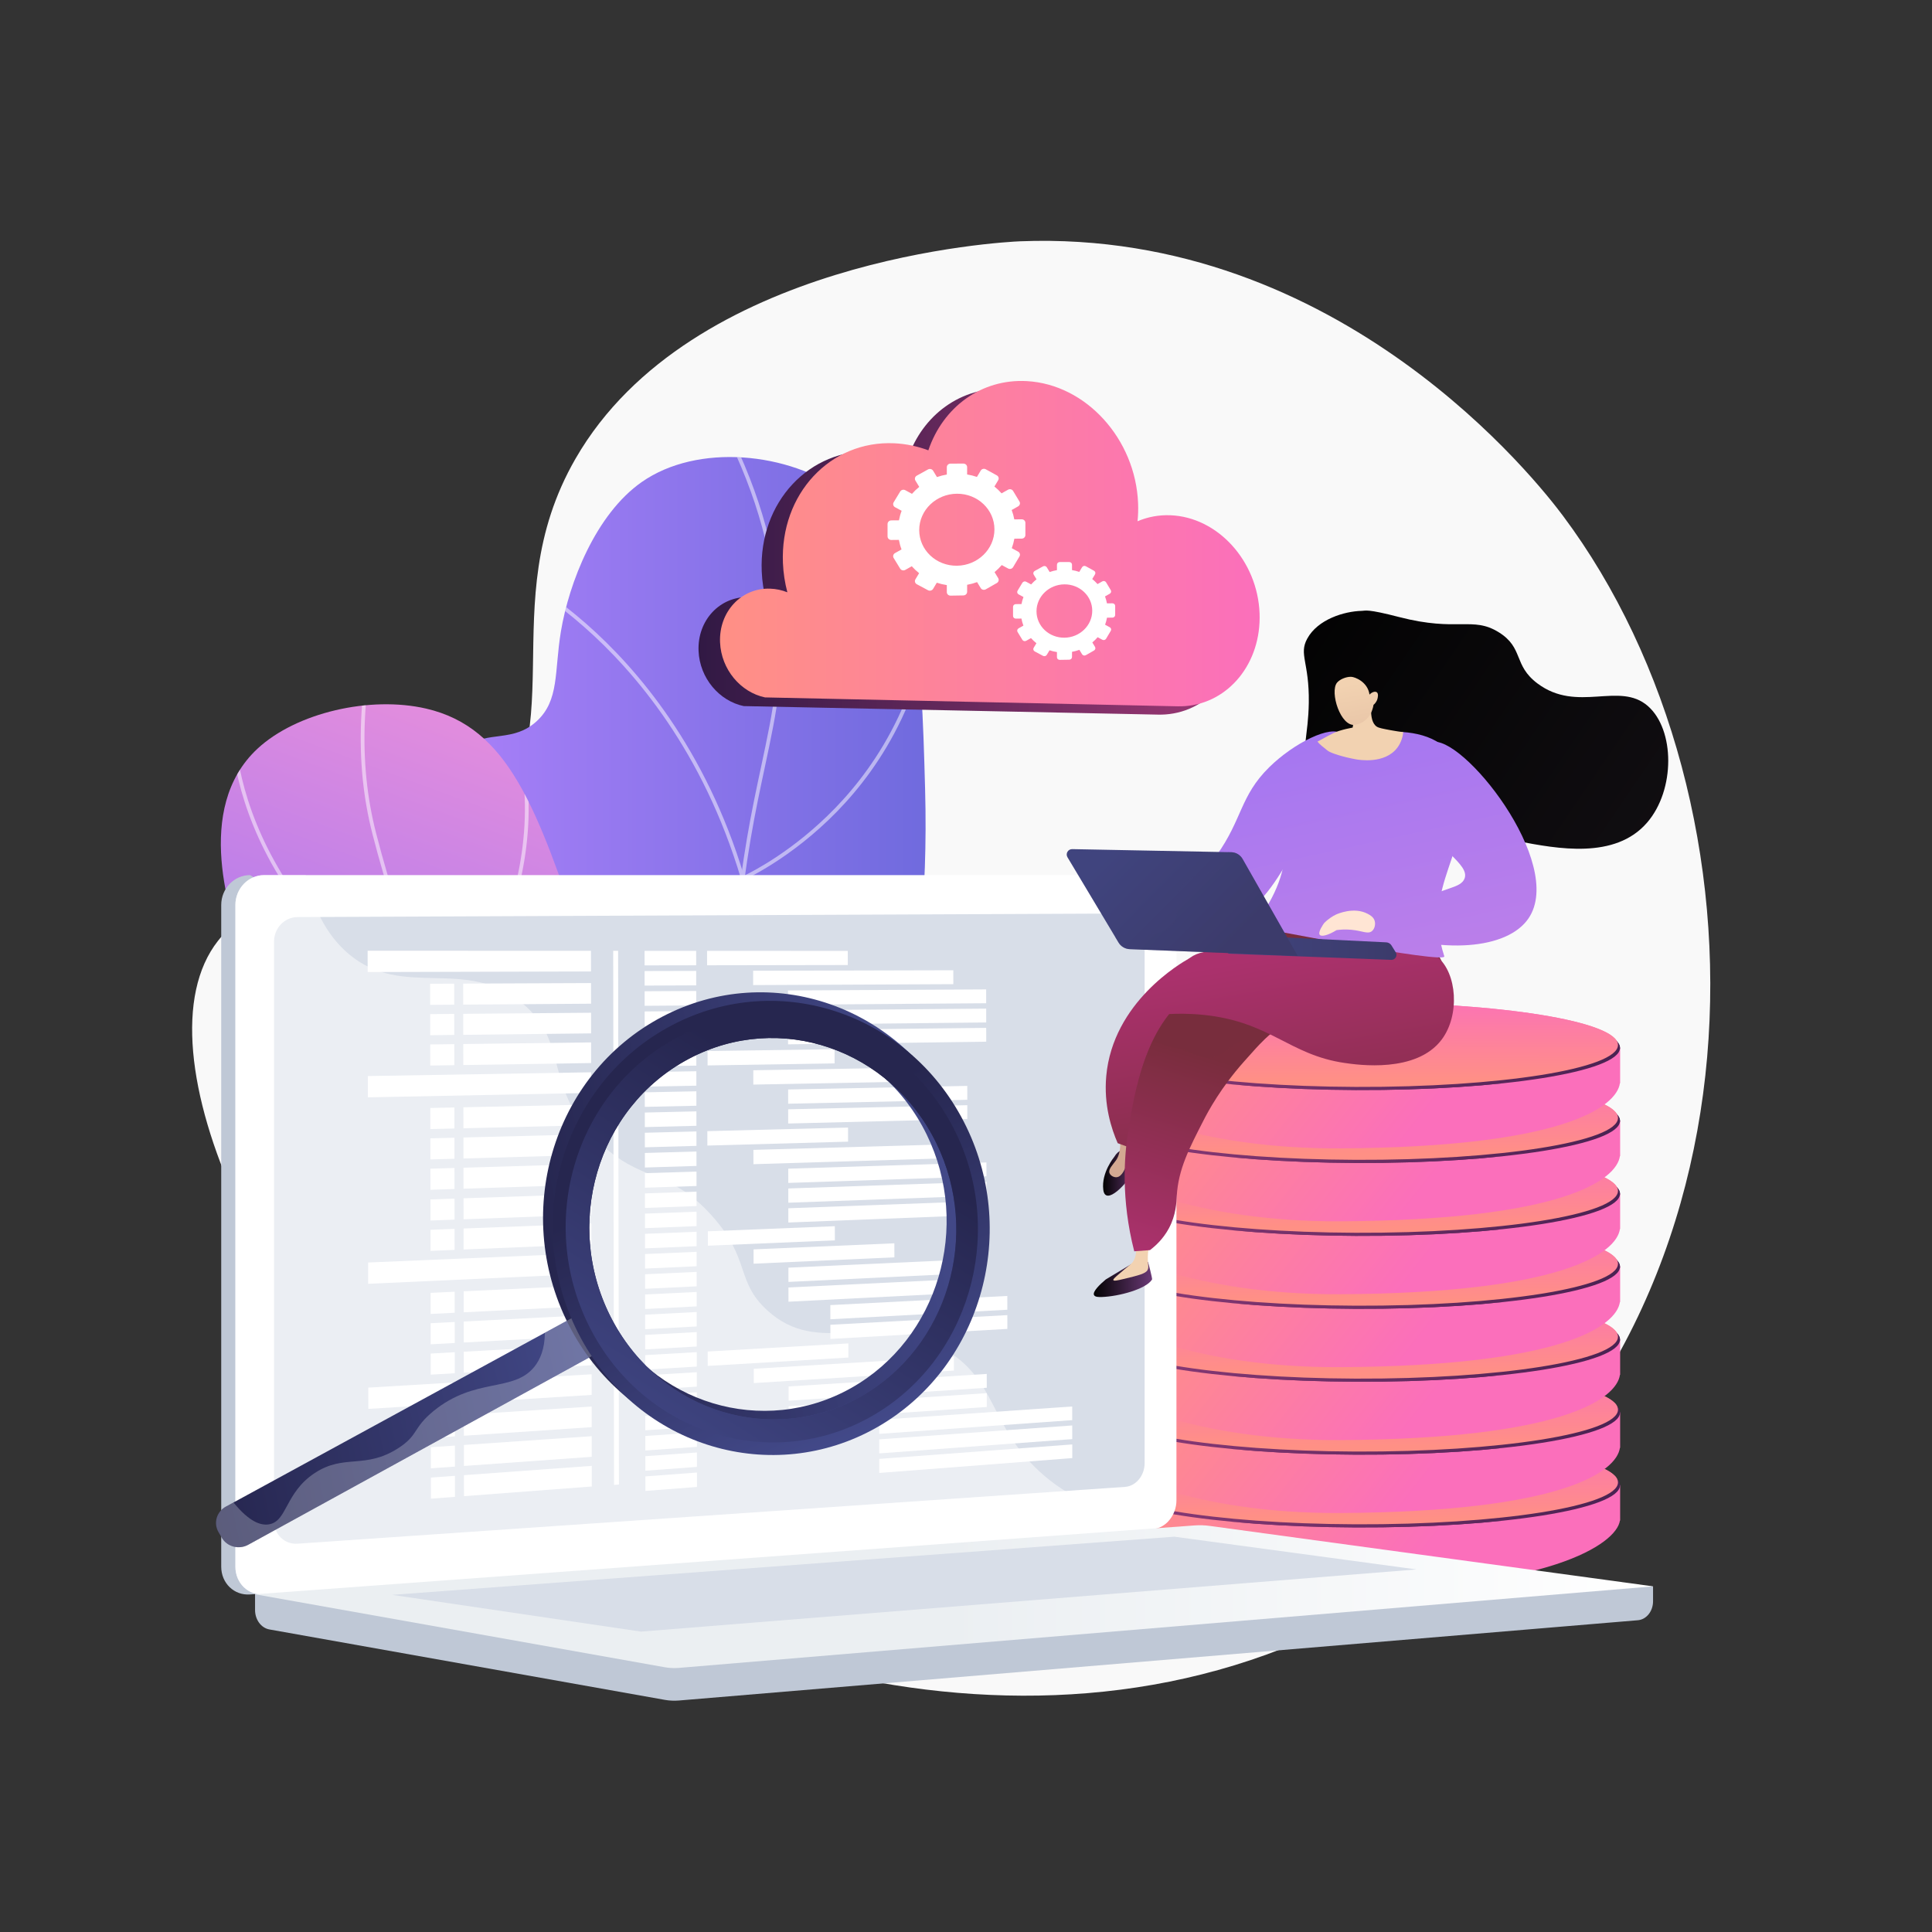 <?xml version="1.0" encoding="utf-8"?>
<!-- Generator: Adobe Illustrator 16.0.3, SVG Export Plug-In . SVG Version: 6.00 Build 0)  -->
<!DOCTYPE svg PUBLIC "-//W3C//DTD SVG 1.1//EN" "http://www.w3.org/Graphics/SVG/1.1/DTD/svg11.dtd">
<svg version="1.1" xmlns="http://www.w3.org/2000/svg" xmlns:xlink="http://www.w3.org/1999/xlink" x="0px" y="0px" width="3710px"
	 height="3710px" viewBox="0 0 3710 3710" enable-background="new 0 0 3710 3710" xml:space="preserve">
<rect x="0" y="0" width="3710" height="3710" fill="#333333" stroke="none"/>
<g id="Background">
</g>
<g id="Illustration">
	<g>
		<path fill="#F9F9F9" d="M3001.213,990.297c-44.448-59.433-424.976-550.91-1041.792-526.971
			c-30.822,1.197-632.385,32.23-854.268,417.49c-164.134,284.986,9.635,537.841-190.595,732.01
			c-174.468,169.186-388.882,57.202-496.098,194.013c-163.317,208.403,96.769,771.248,496.375,1085.142
			c412.618,324.115,1202.006,561.9,1815.548,129.467C3419.219,2535.949,3412.229,1539.856,3001.213,990.297z"/>
		<g>
			<g>
				<g>
					<defs>
						<path id="SVGID_1_" d="M2019.615,2753.744c-90.677-85.092-210.324-223.287-264.466-418.689
							c-71.004-256.268,33.048-385.77,21.313-819.639c-7.418-274.332-15.36-465.707-153.663-568.069
							c-108.382-80.216-283.843-96.164-390.33-21.812c-88.542,61.822-139.766,193.31-155.396,287.167
							c-12.738,76.493-2.507,132.033-46.601,172.328c-45.063,41.18-93.709,17.866-135.845,48.367
							c-85.451,61.855-35.972,266.745-27.977,299.859c88.956,368.356,428.363,616.788,577.721,723.372
							C1567.864,2544.754,1758.902,2662.187,2019.615,2753.744z"/>
					</defs>
					<linearGradient id="SVGID_2_" gradientUnits="userSpaceOnUse" x1="845.162" y1="1815.682" x2="2019.615" y2="1815.682">
						<stop  offset="0" style="stop-color:#AA80F9"/>
						<stop  offset="0.996" style="stop-color:#6165D7"/>
					</linearGradient>
					<use xlink:href="#SVGID_1_"  overflow="visible" fill="url(#SVGID_2_)"/>
					<clipPath id="SVGID_3_">
						<use xlink:href="#SVGID_1_"  overflow="visible"/>
					</clipPath>
					<g opacity="0.5" clip-path="url(#SVGID_3_)">
						<path fill="#FFFFFF" d="M2123.306,2821.625c-158.088-60.07-294.154-131.732-404.42-212.995
							c-163.221-120.285-264.882-258.472-302.16-410.718c-29.147-119.062-18.337-248.096-4.65-411.459
							c11.352-135.425,31.59-230.295,49.448-313.998c23.141-108.474,41.421-194.155,28.734-318.038
							c-12.884-125.858-54.402-251.02-123.407-372.006l6.223-3.549c69.498,121.86,111.321,247.968,124.309,374.824
							c12.8,125.004-5.583,211.172-28.855,320.263c-17.813,83.495-38.003,178.129-49.314,313.094
							c-14.166,169.082-24.399,291.241,4.471,409.166c36.865,150.574,137.614,287.393,299.45,406.658
							c109.741,80.875,245.237,152.225,402.718,212.066L2123.306,2821.625z"/>
						<path fill="#FFFFFF" d="M1424.137,1691.56l-1.153-3.875c-72.987-244.994-204.048-398.275-301.14-483.721
							c-105.105-92.498-193.927-127.504-194.811-127.847l2.587-6.677c0.895,0.348,90.901,35.818,196.954,129.149
							c97.271,85.604,228.379,238.771,302.079,483.084c17.67-8.443,96.152-48.56,174.681-129.452
							c81.832-84.29,180.48-231.418,185.737-453.662l7.16,0.167c-5.317,224.704-105.154,373.469-187.972,458.7
							c-89.733,92.348-179.52,132.126-180.418,132.516L1424.137,1691.56z"/>
						<path fill="#FFFFFF" d="M1403.656,2057.082l-2.496-0.732c-119.166-34.975-254.425-172.137-402.018-407.674
							c-109.713-175.087-185.528-342.108-186.28-343.775l6.523-2.947c0.752,1.663,76.396,168.305,185.864,342.989
							c100.239,159.951,249.964,359.355,395.453,403.797c12.142-17.438,96.704-137.039,203.501-241.829
							c115.514-113.34,384.381-152.478,387.083-152.861l1,7.09c-2.678,0.379-269.237,39.194-383.069,150.883
							c-114.43,112.279-203.212,241.619-204.093,242.912L1403.656,2057.082z"/>
						<path fill="#FFFFFF" d="M1674.72,2575.388l-7.086-0.843c-1.332-0.159-135.326-16.571-310.341-77.595
							c-161.563-56.332-392.216-163.304-573.531-353.014l-350.053-366.25l5.174-4.947l350.053,366.25
							c180.288,188.628,409.772,295.065,570.539,351.138c151.546,52.859,272.139,72.121,301.929,76.354
							c-37.478-67.872-51.018-138.715-40.25-210.674c8.865-59.242,34.143-119.308,75.126-178.528
							c69.614-100.59,161.864-164.855,162.787-165.494l4.069,5.893c-0.916,0.634-92.223,64.269-161.076,163.834
							c-40.317,58.295-65.16,117.328-73.841,175.458c-10.827,72.514,3.618,143.921,42.941,212.233L1674.72,2575.388z"/>
					</g>
				</g>
			</g>
			<g>
				<g>
					<defs>
						<path id="SVGID_4_" d="M1532.585,2747.74c-196.324,1.678-446.663-24.194-686.573-132.193
							c-61.227-27.563-439.45-197.825-395.123-370.029c15.614-60.66,70.473-70.332,92.767-151.068
							c26.416-95.667-33.697-143.322-75.52-262.417c-24.956-71.063-97.988-279.032,26.479-394.474
							c74.378-68.984,215.918-101.809,323.741-76.839c158.154,36.624,212.778,190.407,300.705,452.209
							c77.943,232.078,58.125,289.116,117.167,455.254C1280.048,2391.484,1362.447,2561.207,1532.585,2747.74z"/>
					</defs>
					<linearGradient id="SVGID_5_" gradientUnits="userSpaceOnUse" x1="1225.949" y1="1490.842" x2="884.217" y2="2408.123">
						<stop  offset="0.004" style="stop-color:#E38DDD"/>
						<stop  offset="1" style="stop-color:#9571F6"/>
					</linearGradient>
					<use xlink:href="#SVGID_4_"  overflow="visible" fill="url(#SVGID_5_)"/>
					<clipPath id="SVGID_6_">
						<use xlink:href="#SVGID_4_"  overflow="visible"/>
					</clipPath>
					<g opacity="0.5" clip-path="url(#SVGID_6_)">
						<path fill="#FFFFFF" d="M2023.758,2852.986c-93.792,0.002-185.752-10.719-275.397-32.178
							c-265.042-63.444-495.044-221.631-683.618-470.163c-196.03-258.36-298.202-549.712-349.396-748.63
							c-35.666-138.594-29.143-291.997,19.386-455.948l6.866,2.031c-48.157,162.692-54.656,314.811-19.315,452.134
							c51.025,198.28,152.851,488.673,348.161,746.087c187.55,247.178,416.191,404.478,679.58,467.525
							c197.729,47.329,406.944,42.101,621.85-15.528l1.854,6.916C2255.047,2837.059,2138.052,2852.984,2023.758,2852.986z"/>
						<path fill="#FFFFFF" d="M856.496,1994.508l-2.705-1.742c-423.693-272.956-419.942-587.753-408.702-677.732
							c0.224-1.776,0.377-2.93,0.391-3.426l7.16-0.048c0.008,0.689-0.107,1.659-0.447,4.361
							c-11.086,88.737-14.673,398.777,402.731,669.052c10.191-13.257,57.705-77.431,96.868-170.168
							c40.442-95.771,80.001-242.504,38.785-397.671l6.923-1.839c41.753,157.202,1.73,305.646-39.194,402.494
							c-44.303,104.831-99.239,173.533-99.788,174.216L856.496,1994.508z"/>
						<path fill="#FFFFFF" d="M903.714,2360.129c-168.701,0-286.622-44.008-361.148-86.514
							c-54.622-31.151-92.258-64.828-114.213-87.596c-23.874-24.755-34.656-41.924-35.104-42.643l6.076-3.785
							c0.43,0.686,43.99,69.291,147.194,128.037c171.862,97.83,374.752,93.979,515.374,73.282
							c9.984-22.24,110.098-254.56,86.185-565.354l-25.402-330.174l7.14-0.549l25.402,330.174
							c25.182,327.333-86.504,568.292-87.637,570.687l-0.818,1.732l-1.891,0.281
							C1006.694,2356.367,953.033,2360.129,903.714,2360.129z"/>
					</g>
				</g>
			</g>
		</g>
		<g>
			<g>
				<linearGradient id="SVGID_7_" gradientUnits="userSpaceOnUse" x1="2306.844" y1="2655.026" x2="2730.059" y2="2986.96">
					<stop  offset="0" style="stop-color:#FF9085"/>
					<stop  offset="1" style="stop-color:#FB6FBB"/>
				</linearGradient>
				<path fill="url(#SVGID_7_)" d="M2111.922,2850.459v73.709l0.106,0.006c4.519,44.487,190.592,126.192,460.852,127.703
					c397.375,2.221,531.574-86.517,537.819-131.953h0.148v-67.918L2111.922,2850.459z"/>
				
					<linearGradient id="SVGID_8_" gradientUnits="userSpaceOnUse" x1="3442.539" y1="2958.122" x2="2207.587" y2="2754.328" gradientTransform="matrix(1 0.022 0 1 0 -26.695)">
					<stop  offset="0" style="stop-color:#311944"/>
					<stop  offset="1" style="stop-color:#893976"/>
				</linearGradient>
				<path fill="url(#SVGID_8_)" d="M3110.848,2852.279c0,45.818-229.282,81.998-507.542,80.83
					c-273.332-1.148-491.385-38.025-491.385-82.385c0-44.36,218.053-80.559,491.385-80.855
					C2881.565,2769.566,3110.848,2806.461,3110.848,2852.279z"/>
				
					<linearGradient id="SVGID_9_" gradientUnits="userSpaceOnUse" x1="2612.509" y1="2885.279" x2="2609.066" y2="2709.711" gradientTransform="matrix(1 0.022 0 1 0 -26.695)">
					<stop  offset="0" style="stop-color:#FF9085"/>
					<stop  offset="1" style="stop-color:#FB6FBB"/>
				</linearGradient>
				<path fill="url(#SVGID_9_)" d="M3106.978,2846.703c0,45.475-227.531,81.459-503.734,80.391
					c-271.385-1.049-487.936-37.596-487.936-81.645s216.551-80.047,487.936-80.41
					C2879.446,2764.668,3106.978,2801.229,3106.978,2846.703z"/>
				<linearGradient id="SVGID_10_" gradientUnits="userSpaceOnUse" x1="2309.512" y1="2651.323" x2="2730.32" y2="2981.369">
					<stop  offset="0" style="stop-color:#FF9085"/>
					<stop  offset="1" style="stop-color:#FB6FBB"/>
				</linearGradient>
				<polygon fill="url(#SVGID_10_)" points="3110.848,2919.924 3110.848,2852.006 2111.922,2850.459 2111.922,2924.168 				"/>
				
					<linearGradient id="SVGID_11_" gradientUnits="userSpaceOnUse" x1="3442.539" y1="2958.122" x2="2207.587" y2="2754.328" gradientTransform="matrix(1 0.022 0 1 0 -26.695)">
					<stop  offset="0" style="stop-color:#311944"/>
					<stop  offset="1" style="stop-color:#893976"/>
				</linearGradient>
				<path fill="url(#SVGID_11_)" d="M3110.848,2852.279c0,45.818-229.282,81.998-507.542,80.83
					c-273.332-1.148-491.385-38.025-491.385-82.385c0-44.36,218.053-80.559,491.385-80.855
					C2881.565,2769.566,3110.848,2806.461,3110.848,2852.279z"/>
				
					<linearGradient id="SVGID_12_" gradientUnits="userSpaceOnUse" x1="2612.509" y1="2885.279" x2="2609.066" y2="2709.711" gradientTransform="matrix(1 0.022 0 1 0 -26.695)">
					<stop  offset="0" style="stop-color:#FF9085"/>
					<stop  offset="1" style="stop-color:#FB6FBB"/>
				</linearGradient>
				<path fill="url(#SVGID_12_)" d="M3106.978,2846.703c0,45.475-227.531,81.459-503.734,80.391
					c-271.385-1.049-487.936-37.596-487.936-81.645s216.551-80.047,487.936-80.41
					C2879.446,2764.668,3106.978,2801.229,3106.978,2846.703z"/>
			</g>
			<g>
				<linearGradient id="SVGID_13_" gradientUnits="userSpaceOnUse" x1="2306.961" y1="2515.235" x2="2730.635" y2="2847.529">
					<stop  offset="0" style="stop-color:#FF9085"/>
					<stop  offset="1" style="stop-color:#FB6FBB"/>
				</linearGradient>
				<path fill="url(#SVGID_13_)" d="M2111.922,2710.76v73.709l0.106,0.005c4.519,44.487,190.591,122.321,460.852,120.931
					c428.269-2.201,531.574-79.744,537.819-125.18h0.148v-67.918L2111.922,2710.76z"/>
				
					<linearGradient id="SVGID_14_" gradientUnits="userSpaceOnUse" x1="3442.538" y1="2818.424" x2="2207.586" y2="2614.63" gradientTransform="matrix(1 0.022 0 1 0 -26.695)">
					<stop  offset="0" style="stop-color:#311944"/>
					<stop  offset="1" style="stop-color:#893976"/>
				</linearGradient>
				<path fill="url(#SVGID_14_)" d="M3110.848,2712.579c0,45.819-229.282,81.999-507.542,80.83
					c-273.332-1.147-491.385-38.024-491.385-82.385s218.053-80.558,491.385-80.854
					C2881.565,2629.867,3110.848,2666.761,3110.848,2712.579z"/>
				
					<linearGradient id="SVGID_15_" gradientUnits="userSpaceOnUse" x1="2612.511" y1="2745.581" x2="2609.068" y2="2570.013" gradientTransform="matrix(1 0.022 0 1 0 -26.695)">
					<stop  offset="0" style="stop-color:#FF9085"/>
					<stop  offset="1" style="stop-color:#FB6FBB"/>
				</linearGradient>
				<path fill="url(#SVGID_15_)" d="M3106.978,2707.004c0,45.475-227.531,81.459-503.734,80.391
					c-271.385-1.05-487.936-37.596-487.936-81.645s216.551-80.047,487.936-80.41
					C2879.446,2624.969,3106.978,2661.529,3106.978,2707.004z"/>
				<linearGradient id="SVGID_16_" gradientUnits="userSpaceOnUse" x1="2309.512" y1="2511.625" x2="2730.319" y2="2841.67">
					<stop  offset="0" style="stop-color:#FF9085"/>
					<stop  offset="1" style="stop-color:#FB6FBB"/>
				</linearGradient>
				<polygon fill="url(#SVGID_16_)" points="3110.848,2780.225 3110.848,2712.307 2111.922,2710.76 2111.922,2784.469 				"/>
				
					<linearGradient id="SVGID_17_" gradientUnits="userSpaceOnUse" x1="3442.538" y1="2818.424" x2="2207.586" y2="2614.63" gradientTransform="matrix(1 0.022 0 1 0 -26.695)">
					<stop  offset="0" style="stop-color:#311944"/>
					<stop  offset="1" style="stop-color:#893976"/>
				</linearGradient>
				<path fill="url(#SVGID_17_)" d="M3110.848,2712.579c0,45.819-229.282,81.999-507.542,80.83
					c-273.332-1.147-491.385-38.024-491.385-82.385s218.053-80.558,491.385-80.854
					C2881.565,2629.867,3110.848,2666.761,3110.848,2712.579z"/>
				
					<linearGradient id="SVGID_18_" gradientUnits="userSpaceOnUse" x1="2612.511" y1="2745.581" x2="2609.068" y2="2570.013" gradientTransform="matrix(1 0.022 0 1 0 -26.695)">
					<stop  offset="0" style="stop-color:#FF9085"/>
					<stop  offset="1" style="stop-color:#FB6FBB"/>
				</linearGradient>
				<path fill="url(#SVGID_18_)" d="M3106.978,2707.004c0,45.475-227.531,81.459-503.734,80.391
					c-271.385-1.05-487.936-37.596-487.936-81.645s216.551-80.047,487.936-80.41
					C2879.446,2624.969,3106.978,2661.529,3106.978,2707.004z"/>
			</g>
			<g>
				<linearGradient id="SVGID_19_" gradientUnits="userSpaceOnUse" x1="2306.961" y1="2375.191" x2="2730.635" y2="2707.485">
					<stop  offset="0" style="stop-color:#FF9085"/>
					<stop  offset="1" style="stop-color:#FB6FBB"/>
				</linearGradient>
				<path fill="url(#SVGID_19_)" d="M2111.922,2570.717v73.709l0.106,0.005c4.519,44.487,190.591,122.32,460.852,120.931
					c428.269-2.202,531.574-79.744,537.819-125.18h0.148v-67.919L2111.922,2570.717z"/>
				
					<linearGradient id="SVGID_20_" gradientUnits="userSpaceOnUse" x1="3442.54" y1="2678.379" x2="2207.586" y2="2474.585" gradientTransform="matrix(1 0.022 0 1 0 -26.695)">
					<stop  offset="0" style="stop-color:#311944"/>
					<stop  offset="1" style="stop-color:#893976"/>
				</linearGradient>
				<path fill="url(#SVGID_20_)" d="M3110.848,2572.536c0,45.819-229.282,81.999-507.542,80.83
					c-273.332-1.148-491.385-38.024-491.385-82.386c0-44.359,218.053-80.557,491.385-80.854
					C2881.565,2489.824,3110.848,2526.717,3110.848,2572.536z"/>
				
					<linearGradient id="SVGID_21_" gradientUnits="userSpaceOnUse" x1="2612.51" y1="2605.537" x2="2609.067" y2="2429.969" gradientTransform="matrix(1 0.022 0 1 0 -26.695)">
					<stop  offset="0" style="stop-color:#FF9085"/>
					<stop  offset="1" style="stop-color:#FB6FBB"/>
				</linearGradient>
				<path fill="url(#SVGID_21_)" d="M3106.978,2566.961c0,45.475-227.531,81.459-503.734,80.391
					c-271.385-1.05-487.936-37.596-487.936-81.645s216.551-80.048,487.936-80.41
					C2879.446,2484.926,3106.978,2521.486,3106.978,2566.961z"/>
				<linearGradient id="SVGID_22_" gradientUnits="userSpaceOnUse" x1="2309.512" y1="2371.581" x2="2730.32" y2="2701.627">
					<stop  offset="0" style="stop-color:#FF9085"/>
					<stop  offset="1" style="stop-color:#FB6FBB"/>
				</linearGradient>
				<polygon fill="url(#SVGID_22_)" points="3110.848,2640.182 3110.848,2572.263 2111.922,2570.717 2111.922,2644.426 				"/>
				
					<linearGradient id="SVGID_23_" gradientUnits="userSpaceOnUse" x1="3442.54" y1="2678.379" x2="2207.586" y2="2474.585" gradientTransform="matrix(1 0.022 0 1 0 -26.695)">
					<stop  offset="0" style="stop-color:#311944"/>
					<stop  offset="1" style="stop-color:#893976"/>
				</linearGradient>
				<path fill="url(#SVGID_23_)" d="M3110.848,2572.536c0,45.819-229.282,81.999-507.542,80.83
					c-273.332-1.148-491.385-38.024-491.385-82.386c0-44.359,218.053-80.557,491.385-80.854
					C2881.565,2489.824,3110.848,2526.717,3110.848,2572.536z"/>
				
					<linearGradient id="SVGID_24_" gradientUnits="userSpaceOnUse" x1="2612.51" y1="2605.537" x2="2609.067" y2="2429.969" gradientTransform="matrix(1 0.022 0 1 0 -26.695)">
					<stop  offset="0" style="stop-color:#FF9085"/>
					<stop  offset="1" style="stop-color:#FB6FBB"/>
				</linearGradient>
				<path fill="url(#SVGID_24_)" d="M3106.978,2566.961c0,45.475-227.531,81.459-503.734,80.391
					c-271.385-1.05-487.936-37.596-487.936-81.645s216.551-80.048,487.936-80.41
					C2879.446,2484.926,3106.978,2521.486,3106.978,2566.961z"/>
			</g>
			<g>
				<linearGradient id="SVGID_25_" gradientUnits="userSpaceOnUse" x1="2306.961" y1="2235.148" x2="2730.636" y2="2567.443">
					<stop  offset="0" style="stop-color:#FF9085"/>
					<stop  offset="1" style="stop-color:#FB6FBB"/>
				</linearGradient>
				<path fill="url(#SVGID_25_)" d="M2111.922,2430.674v73.709l0.106,0.004c4.519,44.488,190.591,122.32,460.852,120.932
					c428.269-2.202,531.574-79.744,537.819-125.18h0.148v-67.919L2111.922,2430.674z"/>
				
					<linearGradient id="SVGID_26_" gradientUnits="userSpaceOnUse" x1="3442.539" y1="2538.337" x2="2207.587" y2="2334.543" gradientTransform="matrix(1 0.022 0 1 0 -26.695)">
					<stop  offset="0" style="stop-color:#311944"/>
					<stop  offset="1" style="stop-color:#893976"/>
				</linearGradient>
				<path fill="url(#SVGID_26_)" d="M3110.848,2432.493c0,45.818-229.282,81.999-507.542,80.829
					c-273.332-1.146-491.385-38.024-491.385-82.384c0-44.36,218.053-80.558,491.385-80.855
					C2881.565,2349.781,3110.848,2386.675,3110.848,2432.493z"/>
				
					<linearGradient id="SVGID_27_" gradientUnits="userSpaceOnUse" x1="2612.509" y1="2465.495" x2="2609.066" y2="2289.926" gradientTransform="matrix(1 0.022 0 1 0 -26.695)">
					<stop  offset="0" style="stop-color:#FF9085"/>
					<stop  offset="1" style="stop-color:#FB6FBB"/>
				</linearGradient>
				<path fill="url(#SVGID_27_)" d="M3106.978,2426.918c0,45.475-227.531,81.459-503.734,80.391
					c-271.385-1.051-487.936-37.596-487.936-81.645s216.551-80.048,487.936-80.411
					C2879.446,2344.883,3106.978,2381.442,3106.978,2426.918z"/>
				<linearGradient id="SVGID_28_" gradientUnits="userSpaceOnUse" x1="2309.511" y1="2231.537" x2="2730.319" y2="2561.583">
					<stop  offset="0" style="stop-color:#FF9085"/>
					<stop  offset="1" style="stop-color:#FB6FBB"/>
				</linearGradient>
				<polygon fill="url(#SVGID_28_)" points="3110.848,2500.139 3110.848,2432.22 2111.922,2430.674 2111.922,2504.383 				"/>
				
					<linearGradient id="SVGID_29_" gradientUnits="userSpaceOnUse" x1="3442.539" y1="2538.337" x2="2207.587" y2="2334.543" gradientTransform="matrix(1 0.022 0 1 0 -26.695)">
					<stop  offset="0" style="stop-color:#311944"/>
					<stop  offset="1" style="stop-color:#893976"/>
				</linearGradient>
				<path fill="url(#SVGID_29_)" d="M3110.848,2432.493c0,45.818-229.282,81.999-507.542,80.829
					c-273.332-1.146-491.385-38.024-491.385-82.384c0-44.36,218.053-80.558,491.385-80.855
					C2881.565,2349.781,3110.848,2386.675,3110.848,2432.493z"/>
				
					<linearGradient id="SVGID_30_" gradientUnits="userSpaceOnUse" x1="2612.509" y1="2465.495" x2="2609.066" y2="2289.926" gradientTransform="matrix(1 0.022 0 1 0 -26.695)">
					<stop  offset="0" style="stop-color:#FF9085"/>
					<stop  offset="1" style="stop-color:#FB6FBB"/>
				</linearGradient>
				<path fill="url(#SVGID_30_)" d="M3106.978,2426.918c0,45.475-227.531,81.459-503.734,80.391
					c-271.385-1.051-487.936-37.596-487.936-81.645s216.551-80.048,487.936-80.411
					C2879.446,2344.883,3106.978,2381.442,3106.978,2426.918z"/>
			</g>
			<g>
				<linearGradient id="SVGID_31_" gradientUnits="userSpaceOnUse" x1="2306.961" y1="2095.106" x2="2730.636" y2="2427.4">
					<stop  offset="0" style="stop-color:#FF9085"/>
					<stop  offset="1" style="stop-color:#FB6FBB"/>
				</linearGradient>
				<path fill="url(#SVGID_31_)" d="M2111.922,2290.631v73.709l0.106,0.004c4.519,44.488,190.591,122.32,460.852,120.932
					c428.269-2.203,531.574-79.744,537.819-125.18h0.148v-67.919L2111.922,2290.631z"/>
				
					<linearGradient id="SVGID_32_" gradientUnits="userSpaceOnUse" x1="3442.539" y1="2398.293" x2="2207.587" y2="2194.499" gradientTransform="matrix(1 0.022 0 1 0 -26.695)">
					<stop  offset="0" style="stop-color:#311944"/>
					<stop  offset="1" style="stop-color:#893976"/>
				</linearGradient>
				<path fill="url(#SVGID_32_)" d="M3110.848,2292.449c0,45.819-229.282,81.999-507.542,80.83
					c-273.332-1.147-491.385-38.024-491.385-82.385c0-44.359,218.053-80.558,491.385-80.854
					C2881.565,2209.737,3110.848,2246.631,3110.848,2292.449z"/>
				
					<linearGradient id="SVGID_33_" gradientUnits="userSpaceOnUse" x1="2612.51" y1="2325.451" x2="2609.067" y2="2149.882" gradientTransform="matrix(1 0.022 0 1 0 -26.695)">
					<stop  offset="0" style="stop-color:#FF9085"/>
					<stop  offset="1" style="stop-color:#FB6FBB"/>
				</linearGradient>
				<path fill="url(#SVGID_33_)" d="M3106.978,2286.874c0,45.475-227.531,81.46-503.734,80.392
					c-271.385-1.051-487.936-37.596-487.936-81.645s216.551-80.048,487.936-80.411
					C2879.446,2204.84,3106.978,2241.399,3106.978,2286.874z"/>
				<linearGradient id="SVGID_34_" gradientUnits="userSpaceOnUse" x1="2309.512" y1="2091.495" x2="2730.319" y2="2421.541">
					<stop  offset="0" style="stop-color:#FF9085"/>
					<stop  offset="1" style="stop-color:#FB6FBB"/>
				</linearGradient>
				<polygon fill="url(#SVGID_34_)" points="3110.848,2360.096 3110.848,2292.177 2111.922,2290.631 2111.922,2364.34 				"/>
				
					<linearGradient id="SVGID_35_" gradientUnits="userSpaceOnUse" x1="3442.539" y1="2398.293" x2="2207.587" y2="2194.499" gradientTransform="matrix(1 0.022 0 1 0 -26.695)">
					<stop  offset="0" style="stop-color:#311944"/>
					<stop  offset="1" style="stop-color:#893976"/>
				</linearGradient>
				<path fill="url(#SVGID_35_)" d="M3110.848,2292.449c0,45.819-229.282,81.999-507.542,80.83
					c-273.332-1.147-491.385-38.024-491.385-82.385c0-44.359,218.053-80.558,491.385-80.854
					C2881.565,2209.737,3110.848,2246.631,3110.848,2292.449z"/>
				
					<linearGradient id="SVGID_36_" gradientUnits="userSpaceOnUse" x1="2612.51" y1="2325.451" x2="2609.067" y2="2149.882" gradientTransform="matrix(1 0.022 0 1 0 -26.695)">
					<stop  offset="0" style="stop-color:#FF9085"/>
					<stop  offset="1" style="stop-color:#FB6FBB"/>
				</linearGradient>
				<path fill="url(#SVGID_36_)" d="M3106.978,2286.874c0,45.475-227.531,81.46-503.734,80.392
					c-271.385-1.051-487.936-37.596-487.936-81.645s216.551-80.048,487.936-80.411
					C2879.446,2204.84,3106.978,2241.399,3106.978,2286.874z"/>
			</g>
			<g>
				<linearGradient id="SVGID_37_" gradientUnits="userSpaceOnUse" x1="2306.962" y1="1955.062" x2="2730.636" y2="2287.356">
					<stop  offset="0" style="stop-color:#FF9085"/>
					<stop  offset="1" style="stop-color:#FB6FBB"/>
				</linearGradient>
				<path fill="url(#SVGID_37_)" d="M2111.922,2150.588v73.709l0.106,0.004c4.519,44.488,190.591,122.32,460.852,120.932
					c428.269-2.203,531.574-79.744,537.819-125.18h0.148v-67.92L2111.922,2150.588z"/>
				
					<linearGradient id="SVGID_38_" gradientUnits="userSpaceOnUse" x1="3442.539" y1="2258.249" x2="2207.587" y2="2054.455" gradientTransform="matrix(1 0.022 0 1 0 -26.695)">
					<stop  offset="0" style="stop-color:#311944"/>
					<stop  offset="1" style="stop-color:#893976"/>
				</linearGradient>
				<path fill="url(#SVGID_38_)" d="M3110.848,2152.406c0,45.819-229.282,81.999-507.542,80.83
					c-273.332-1.148-491.385-38.025-491.385-82.385s218.053-80.558,491.385-80.855
					C2881.565,2069.694,3110.848,2106.588,3110.848,2152.406z"/>
				
					<linearGradient id="SVGID_39_" gradientUnits="userSpaceOnUse" x1="2612.509" y1="2185.409" x2="2609.066" y2="2009.839" gradientTransform="matrix(1 0.022 0 1 0 -26.695)">
					<stop  offset="0" style="stop-color:#FF9085"/>
					<stop  offset="1" style="stop-color:#FB6FBB"/>
				</linearGradient>
				<path fill="url(#SVGID_39_)" d="M3106.978,2146.831c0,45.475-227.531,81.459-503.734,80.392
					c-271.385-1.051-487.936-37.596-487.936-81.646c0-44.048,216.551-80.048,487.936-80.411
					C2879.446,2064.797,3106.978,2101.355,3106.978,2146.831z"/>
				<linearGradient id="SVGID_40_" gradientUnits="userSpaceOnUse" x1="2309.512" y1="1951.452" x2="2730.319" y2="2281.498">
					<stop  offset="0" style="stop-color:#FF9085"/>
					<stop  offset="1" style="stop-color:#FB6FBB"/>
				</linearGradient>
				<polygon fill="url(#SVGID_40_)" points="3110.848,2220.053 3110.848,2152.133 2111.922,2150.588 2111.922,2224.297 				"/>
				
					<linearGradient id="SVGID_41_" gradientUnits="userSpaceOnUse" x1="3442.539" y1="2258.249" x2="2207.587" y2="2054.455" gradientTransform="matrix(1 0.022 0 1 0 -26.695)">
					<stop  offset="0" style="stop-color:#311944"/>
					<stop  offset="1" style="stop-color:#893976"/>
				</linearGradient>
				<path fill="url(#SVGID_41_)" d="M3110.848,2152.406c0,45.819-229.282,81.999-507.542,80.83
					c-273.332-1.148-491.385-38.025-491.385-82.385s218.053-80.558,491.385-80.855
					C2881.565,2069.694,3110.848,2106.588,3110.848,2152.406z"/>
				
					<linearGradient id="SVGID_42_" gradientUnits="userSpaceOnUse" x1="2612.509" y1="2185.409" x2="2609.066" y2="2009.839" gradientTransform="matrix(1 0.022 0 1 0 -26.695)">
					<stop  offset="0" style="stop-color:#FF9085"/>
					<stop  offset="1" style="stop-color:#FB6FBB"/>
				</linearGradient>
				<path fill="url(#SVGID_42_)" d="M3106.978,2146.831c0,45.475-227.531,81.459-503.734,80.392
					c-271.385-1.051-487.936-37.596-487.936-81.646c0-44.048,216.551-80.048,487.936-80.411
					C2879.446,2064.797,3106.978,2101.355,3106.978,2146.831z"/>
			</g>
			<g>
				<linearGradient id="SVGID_43_" gradientUnits="userSpaceOnUse" x1="2306.962" y1="1815.02" x2="2730.636" y2="2147.313">
					<stop  offset="0" style="stop-color:#FF9085"/>
					<stop  offset="1" style="stop-color:#FB6FBB"/>
				</linearGradient>
				<path fill="url(#SVGID_43_)" d="M2111.922,2010.545v73.709l0.106,0.004c4.519,44.488,190.591,122.32,460.852,120.932
					c428.269-2.203,531.574-79.744,537.819-125.181h0.148v-67.919L2111.922,2010.545z"/>
				
					<linearGradient id="SVGID_44_" gradientUnits="userSpaceOnUse" x1="3442.539" y1="2118.206" x2="2207.585" y2="1914.412" gradientTransform="matrix(1 0.022 0 1 0 -26.695)">
					<stop  offset="0" style="stop-color:#311944"/>
					<stop  offset="1" style="stop-color:#893976"/>
				</linearGradient>
				<path fill="url(#SVGID_44_)" d="M3110.848,2012.363c0,45.818-229.282,81.999-507.542,80.83
					c-273.332-1.148-491.385-38.025-491.385-82.385s218.053-80.559,491.385-80.855
					C2881.565,1929.651,3110.848,1966.545,3110.848,2012.363z"/>
				
					<linearGradient id="SVGID_45_" gradientUnits="userSpaceOnUse" x1="2612.51" y1="2045.365" x2="2609.067" y2="1869.795" gradientTransform="matrix(1 0.022 0 1 0 -26.695)">
					<stop  offset="0" style="stop-color:#FF9085"/>
					<stop  offset="1" style="stop-color:#FB6FBB"/>
				</linearGradient>
				<path fill="url(#SVGID_45_)" d="M3106.978,2006.788c0,45.474-227.531,81.459-503.734,80.391
					c-271.385-1.05-487.936-37.597-487.936-81.646c0-44.048,216.551-80.047,487.936-80.41
					C2879.446,1924.754,3106.978,1961.313,3106.978,2006.788z"/>
				<linearGradient id="SVGID_46_" gradientUnits="userSpaceOnUse" x1="2309.513" y1="1811.409" x2="2730.32" y2="2141.454">
					<stop  offset="0" style="stop-color:#FF9085"/>
					<stop  offset="1" style="stop-color:#FB6FBB"/>
				</linearGradient>
				<polygon fill="url(#SVGID_46_)" points="3110.848,2080.009 3110.848,2012.09 2111.922,2010.545 2111.922,2084.254 				"/>
				
					<linearGradient id="SVGID_47_" gradientUnits="userSpaceOnUse" x1="3442.539" y1="2118.206" x2="2207.585" y2="1914.412" gradientTransform="matrix(1 0.022 0 1 0 -26.695)">
					<stop  offset="0" style="stop-color:#311944"/>
					<stop  offset="1" style="stop-color:#893976"/>
				</linearGradient>
				<path fill="url(#SVGID_47_)" d="M3110.848,2012.363c0,45.818-229.282,81.999-507.542,80.83
					c-273.332-1.148-491.385-38.025-491.385-82.385s218.053-80.559,491.385-80.855
					C2881.565,1929.651,3110.848,1966.545,3110.848,2012.363z"/>
				
					<linearGradient id="SVGID_48_" gradientUnits="userSpaceOnUse" x1="2612.51" y1="2045.365" x2="2609.067" y2="1869.795" gradientTransform="matrix(1 0.022 0 1 0 -26.695)">
					<stop  offset="0" style="stop-color:#FF9085"/>
					<stop  offset="1" style="stop-color:#FB6FBB"/>
				</linearGradient>
				<path fill="url(#SVGID_48_)" d="M3106.978,2006.788c0,45.474-227.531,81.459-503.734,80.391
					c-271.385-1.05-487.936-37.597-487.936-81.646c0-44.048,216.551-80.047,487.936-80.41
					C2879.446,1924.754,3106.978,1961.313,3106.978,2006.788z"/>
			</g>
		</g>
		<g>
			<g>
				<path fill="#BFC8D6" d="M3174.336,3046.25l-2684.558-23.205v68.66c0,18.635,11.709,34.48,27.567,37.305l759.112,135.203
					c9.01,1.604,18.145,2.029,27.235,1.268l1841.47-154.152c16.44-1.375,29.173-17.271,29.173-36.418V3046.25z"/>
				<g>
					<path fill="#BFC8D6" d="M2186.415,2936.221L480.162,3061.824c-30.533,2.248-55.357-21.635-55.357-53.349V1737.878
						c0-31.714,24.824-57.424,55.357-57.424l60.362,34.792l1645.891-34.792c25.153,0,45.491,23.241,45.491,51.911v1148.597
						C2231.906,2909.63,2211.568,2934.369,2186.415,2936.221z"/>
					<path fill="#FFFFFF" d="M2213.621,2936.221L507.368,3061.824c-30.533,2.248-55.357-21.635-55.357-53.349V1737.878
						c0-31.714,24.824-57.424,55.357-57.424h1706.253c25.154,0,45.491,23.241,45.491,51.911v1148.597
						C2259.112,2909.63,2238.775,2934.369,2213.621,2936.221z"/>
					<path fill="#D8DEE8" d="M2160.467,2855.242L571.271,2964.346c-24.847,1.706-45.039-17.896-45.039-43.787V1808.149
						c0-25.891,20.192-46.967,45.039-47.074l1589.196-6.851c20.75-0.089,37.534,18.955,37.534,42.537v1013.207
						C2198.001,2833.549,2181.217,2853.818,2160.467,2855.242z"/>
					<g>
						<polygon fill="#FFFFFF" points="1134.903,1865.475 706.017,1866.592 705.953,1825.701 1134.842,1825.839 						"/>
						<polygon fill="#FFFFFF" points="1336.863,1853.636 1237.786,1853.81 1237.743,1825.873 1336.819,1825.905 						"/>
						<polygon fill="#FFFFFF" points="1336.922,1892.166 1237.846,1892.627 1237.803,1864.689 1336.88,1864.435 						"/>
						<polygon fill="#FFFFFF" points="1830.661,1889.871 1446.289,1891.658 1446.246,1864.154 1830.62,1863.168 						"/>
						<polygon fill="#FFFFFF" points="1893.748,1926.498 1513.2,1929.367 1513.157,1902.003 1893.707,1899.926 						"/>
						<polygon fill="#FFFFFF" points="1893.806,1963.418 1513.258,1967.387 1513.217,1940.023 1893.764,1936.846 						"/>
						<polygon fill="#FFFFFF" points="1893.862,2000.338 1513.316,2005.408 1513.275,1978.043 1893.821,1973.766 						"/>
						<polygon fill="#FFFFFF" points="1336.982,1930.695 1237.906,1931.442 1237.863,1903.505 1336.939,1902.965 						"/>
						<polygon fill="#FFFFFF" points="1337.041,1969.226 1237.966,1970.259 1237.923,1942.321 1336.998,1941.494 						"/>
						<polygon fill="#FFFFFF" points="1337.101,2007.756 1238.026,2009.074 1237.983,1981.137 1337.059,1980.023 						"/>
						<polygon fill="#FFFFFF" points="1337.16,2046.285 1238.086,2047.891 1238.043,2019.953 1337.117,2018.554 						"/>
						<polygon fill="#FFFFFF" points="1602.646,2041.98 1358.78,2045.934 1358.738,2018.248 1602.605,2014.802 						"/>
						<polygon fill="#FFFFFF" points="1337.22,2084.814 1238.146,2086.707 1238.103,2058.77 1337.178,2057.083 						"/>
						<polygon fill="#FFFFFF" points="1337.279,2123.344 1238.206,2125.523 1238.163,2097.586 1337.236,2095.613 						"/>
						<polygon fill="#FFFFFF" points="1337.339,2161.874 1238.267,2164.34 1238.223,2136.402 1337.296,2134.143 						"/>
						<polygon fill="#FFFFFF" points="1716.961,2077.561 1446.585,2082.725 1446.542,2055.222 1716.92,2050.619 						"/>
						<polygon fill="#FFFFFF" points="1857.485,2111.902 1513.493,2119.469 1513.451,2092.104 1857.443,2085.254 						"/>
						<polygon fill="#FFFFFF" points="1857.542,2148.928 1513.552,2157.488 1513.51,2130.125 1857.501,2122.279 						"/>
						<polygon fill="#FFFFFF" points="1337.398,2200.403 1238.326,2203.155 1238.283,2175.219 1337.356,2172.672 						"/>
						<polygon fill="#FFFFFF" points="1337.458,2238.934 1238.386,2241.972 1238.343,2214.034 1337.415,2211.202 						"/>
						<polygon fill="#FFFFFF" points="1337.518,2277.463 1238.446,2280.787 1238.403,2252.851 1337.475,2249.732 						"/>
						<polygon fill="#FFFFFF" points="1337.577,2315.992 1238.506,2319.604 1238.463,2291.666 1337.534,2288.262 						"/>
						<polygon fill="#FFFFFF" points="1337.638,2354.522 1238.566,2358.42 1238.523,2330.482 1337.594,2326.791 						"/>
						<polygon fill="#FFFFFF" points="1337.696,2393.053 1238.626,2397.236 1238.583,2369.299 1337.653,2365.32 						"/>
						<polygon fill="#FFFFFF" points="1337.756,2431.582 1238.687,2436.053 1238.644,2408.115 1337.713,2403.851 						"/>
						<polygon fill="#FFFFFF" points="1337.815,2470.111 1238.746,2474.869 1238.703,2446.932 1337.772,2442.381 						"/>
						<polygon fill="#FFFFFF" points="1337.875,2508.641 1238.807,2513.685 1238.764,2485.747 1337.832,2480.91 						"/>
						<polygon fill="#FFFFFF" points="1337.935,2547.171 1238.866,2552.501 1238.823,2524.563 1337.892,2519.439 						"/>
						<polygon fill="#FFFFFF" points="1337.994,2585.701 1238.926,2591.317 1238.884,2563.379 1337.951,2557.969 						"/>
						<polygon fill="#FFFFFF" points="1338.054,2624.23 1238.986,2630.133 1238.943,2602.195 1338.012,2596.499 						"/>
						<polygon fill="#FFFFFF" points="1338.113,2662.76 1239.046,2668.949 1239.004,2641.012 1338.07,2635.029 						"/>
						<polygon fill="#FFFFFF" points="1338.174,2701.289 1239.106,2707.766 1239.063,2679.828 1338.13,2673.559 						"/>
						<polygon fill="#FFFFFF" points="1338.232,2739.819 1239.166,2746.582 1239.123,2718.645 1338.189,2712.088 						"/>
						<polygon fill="#FFFFFF" points="1338.292,2778.35 1239.227,2785.397 1239.184,2757.461 1338.249,2750.617 						"/>
						<polygon fill="#FFFFFF" points="1338.352,2816.879 1239.286,2824.214 1239.243,2796.276 1338.309,2789.147 						"/>
						<polygon fill="#FFFFFF" points="1338.411,2855.408 1239.346,2863.029 1239.303,2835.093 1338.368,2827.678 						"/>
						<polygon fill="#FFFFFF" points="1628.019,1853.125 1357.811,1853.599 1357.767,1825.912 1627.977,1826 						"/>
						<polygon fill="#FFFFFF" points="1831.809,2631.916 1447.47,2655.928 1447.428,2628.424 1831.767,2605.213 						"/>
						<polygon fill="#FFFFFF" points="1894.89,2664.898 1514.374,2689.771 1514.333,2662.407 1894.848,2638.326 						"/>
						<polygon fill="#FFFFFF" points="1894.946,2701.818 1514.434,2727.792 1514.391,2700.428 1894.905,2675.246 						"/>
						<polygon fill="#FFFFFF" points="2058.977,2727.072 1688.316,2753.445 1688.275,2726.441 2058.936,2700.841 						"/>
						<polygon fill="#FFFFFF" points="2059.032,2763.519 1688.374,2790.963 1688.333,2763.959 2058.992,2737.287 						"/>
						<polygon fill="#FFFFFF" points="2059.089,2799.964 1688.433,2828.48 1688.392,2801.477 2059.049,2773.732 						"/>
						<polygon fill="#FFFFFF" points="1629.183,2606.884 1358.999,2622.982 1358.957,2595.295 1629.142,2579.758 						"/>
						<polygon fill="#FFFFFF" points="1831.179,2223.791 1446.82,2235.579 1446.778,2208.076 1831.137,2197.088 						"/>
						<polygon fill="#FFFFFF" points="1894.262,2258.778 1513.728,2271.549 1513.687,2244.185 1894.221,2232.205 						"/>
						<polygon fill="#FFFFFF" points="1894.319,2295.698 1513.787,2309.569 1513.744,2282.205 1894.277,2269.125 						"/>
						<polygon fill="#FFFFFF" points="1894.376,2332.619 1513.846,2347.59 1513.803,2320.225 1894.335,2306.046 						"/>
						<polygon fill="#FFFFFF" points="1603.173,2381.84 1359.315,2392.139 1359.272,2364.453 1603.13,2354.661 						"/>
						<polygon fill="#FFFFFF" points="1717.482,2414.446 1447.116,2426.646 1447.073,2399.143 1717.44,2387.506 						"/>
						<polygon fill="#FFFFFF" points="1858,2445.133 1514.022,2461.65 1513.979,2434.286 1857.959,2418.484 						"/>
						<polygon fill="#FFFFFF" points="1858.058,2482.159 1514.081,2499.67 1514.038,2472.307 1858.016,2455.51 						"/>
						<polygon fill="#FFFFFF" points="1934.369,2515.082 1594.533,2533.365 1594.492,2506.168 1934.328,2488.592 						"/>
						<polygon fill="#FFFFFF" points="1934.426,2551.888 1594.592,2571.153 1594.55,2543.957 1934.386,2525.397 						"/>
						<polygon fill="#FFFFFF" points="1628.542,2192.316 1358.346,2199.822 1358.302,2172.135 1628.501,2165.191 						"/>
						<polygon fill="#FFFFFF" points="1134.999,1927.404 889.515,1929.168 889.452,1888.813 1134.938,1887.77 						"/>
						<polygon fill="#FFFFFF" points="826.021,1929.625 872.257,1929.292 872.194,1888.887 825.958,1889.084 						"/>
						<polygon fill="#FFFFFF" points="1135.087,1984.381 889.604,1987.178 889.542,1946.823 1135.026,1944.745 						"/>
						<polygon fill="#FFFFFF" points="826.111,1987.9 872.346,1987.374 872.284,1946.969 826.049,1947.36 						"/>
						<polygon fill="#FFFFFF" points="1135.175,2041.355 889.694,2045.187 889.632,2004.832 1135.114,2001.721 						"/>
						<polygon fill="#FFFFFF" points="826.201,2046.178 872.436,2045.456 872.373,2005.051 826.138,2005.637 						"/>
						<polygon fill="#FFFFFF" points="1135.8,2445.782 706.942,2465.296 706.879,2424.404 1135.739,2406.146 						"/>
						<polygon fill="#FFFFFF" points="1135.896,2507.713 890.429,2520.006 890.366,2479.65 1135.835,2468.077 						"/>
						<polygon fill="#FFFFFF" points="826.938,2523.186 873.172,2520.869 873.108,2480.465 826.876,2482.645 						"/>
						<polygon fill="#FFFFFF" points="1135.983,2564.688 890.519,2578.015 890.456,2537.66 1135.923,2525.053 						"/>
						<polygon fill="#FFFFFF" points="827.028,2581.462 873.261,2578.951 873.198,2538.547 826.967,2540.922 						"/>
						<polygon fill="#FFFFFF" points="1136.071,2621.663 890.607,2636.024 890.545,2595.67 1136.011,2582.028 						"/>
						<polygon fill="#FFFFFF" points="827.118,2639.738 873.351,2637.033 873.288,2596.629 827.056,2599.198 						"/>
						<polygon fill="#FFFFFF" points="1135.264,2098.717 706.39,2107.229 706.325,2066.338 1135.202,2059.082 						"/>
						<polygon fill="#FFFFFF" points="1135.359,2160.646 889.882,2166.643 889.819,2126.289 1135.298,2121.012 						"/>
						<polygon fill="#FFFFFF" points="826.39,2168.193 872.624,2167.064 872.562,2126.659 826.327,2127.653 						"/>
						<polygon fill="#FFFFFF" points="1135.448,2217.623 889.972,2224.652 889.909,2184.298 1135.386,2177.988 						"/>
						<polygon fill="#FFFFFF" points="826.479,2226.471 872.713,2225.146 872.651,2184.741 826.417,2185.93 						"/>
						<polygon fill="#FFFFFF" points="1135.625,2332.314 890.151,2341.424 890.09,2301.07 1135.563,2292.679 						"/>
						<polygon fill="#FFFFFF" points="826.661,2343.781 872.895,2342.064 872.832,2301.66 826.599,2303.24 						"/>
						<polygon fill="#FFFFFF" points="1135.714,2389.289 890.242,2399.434 890.18,2359.079 1135.651,2349.654 						"/>
						<polygon fill="#FFFFFF" points="826.751,2402.058 872.983,2400.146 872.923,2359.742 826.688,2361.518 						"/>
						<polygon fill="#FFFFFF" points="1135.536,2274.598 890.062,2282.662 889.999,2242.307 1135.475,2234.963 						"/>
						<polygon fill="#FFFFFF" points="826.57,2284.747 872.804,2283.229 872.741,2242.824 826.507,2244.207 						"/>
						<polygon fill="#FFFFFF" points="1136.16,2678.619 707.313,2705.515 707.25,2664.623 1136.099,2638.984 						"/>
						<polygon fill="#FFFFFF" points="1136.256,2740.549 890.795,2757.067 890.732,2716.713 1136.194,2700.914 						"/>
						<polygon fill="#FFFFFF" points="827.307,2761.34 873.537,2758.229 873.475,2717.824 827.244,2720.799 						"/>
						<polygon fill="#FFFFFF" points="1136.344,2797.525 890.885,2815.076 890.822,2774.723 1136.282,2757.89 						"/>
						<polygon fill="#FFFFFF" points="827.396,2819.617 873.627,2816.311 873.564,2775.906 827.334,2779.076 						"/>
						<polygon fill="#FFFFFF" points="1136.433,2854.5 890.975,2873.086 890.912,2832.732 1136.37,2814.865 						"/>
						<polygon fill="#FFFFFF" points="827.486,2877.894 873.718,2874.393 873.655,2833.988 827.424,2837.354 						"/>
						<polygon fill="#FFFFFF" points="1188.546,2850.752 1179.1,2851.467 1177.515,1825.854 1186.961,1825.856 						"/>
					</g>
					<path fill="#FFFFFF" d="M1420.755,1715.207c0,11.806-8.782,21.405-19.626,21.439c-10.859,0.034-19.671-9.53-19.671-21.363
						c0-11.833,8.812-21.432,19.671-21.44C1411.973,1693.836,1420.755,1703.4,1420.755,1715.207z"/>
					<path opacity="0.48" fill="#FFFFFF" d="M507.362,3061.825l1697.62-124.969l8.639-0.636c11.541-0.85,22.036-6.555,30.052-15.209
						c-122.163-6.686-198.04-50.038-246.986-94.834c-98.296-89.958-81.246-178.67-187.246-237.816
						c-132.21-73.773-236.166,19.705-336.492-72.525c-60.822-55.918-30.961-97.615-105.804-181.176
						c-82.894-92.551-136.861-61.439-220.169-144.736c-105.334-105.322-52.652-187.266-143.386-262.885
						c-110.073-91.736-228.78-6.828-333.562-94.806c-45.192-37.945-69.991-93.111-82.938-151.78h-79.722
						c-30.532,0-55.357,25.71-55.357,57.424v1270.598C452.011,3040.188,476.831,3064.068,507.362,3061.825z"/>
				</g>
				<linearGradient id="SVGID_49_" gradientUnits="userSpaceOnUse" x1="489.778" y1="3066.049" x2="3174.336" y2="3066.049">
					<stop  offset="0.494" style="stop-color:#EBEFF2"/>
					<stop  offset="1" style="stop-color:#FFFFFF"/>
				</linearGradient>
				<path fill="url(#SVGID_49_)" d="M2294.013,2929.254l-1804.234,132.21l786.68,140.112c9.01,1.604,18.145,2.029,27.235,1.27
					l1870.643-156.596l-851.623-116.098C2313.188,2928.854,2303.583,2928.553,2294.013,2929.254z"/>
				<polygon fill="#D8DEE8" points="753.044,3062.602 2255.123,2950.893 2720.003,3013.756 1230.863,3133.168 				"/>
			</g>
		</g>
		<g>
			<g>
				<g>
					
						<linearGradient id="SVGID_50_" gradientUnits="userSpaceOnUse" x1="-3689.625" y1="1151.597" x2="-2858.03" y2="1716.454" gradientTransform="matrix(1 0 0 1 6157.768 0)">
						<stop  offset="0" style="stop-color:#020202"/>
						<stop  offset="1" style="stop-color:#131014"/>
					</linearGradient>
					<path fill="url(#SVGID_50_)" d="M2513.83,1452.053c-15.644-10.143-1.39-39.648-0.548-103.025
						c1.033-77.664-19.594-92.137-3.025-122.606c20.258-37.259,71.255-52.678,105.042-53.405c7.451-0.16,9.193-4.229,71.622,11.938
						c112.475,29.129,140.631-2.096,190.999,29.095c48.662,30.137,27.353,63.142,74.608,98.484
						c76.596,57.288,157.144-4.647,211.887,43.272c51.78,45.326,52.973,160.806-1.491,223.827
						c-61.744,71.443-173.077,49.979-247.699,35.812c-15.701-2.979-95.002-19.633-177.569-80.576
						c-45.676-33.715-77.038-69.717-96.991-96.246c-4.683-5.27-11.99-11.655-21.637-12.683c-11.58-1.236-20.883,5.847-25.366,8.952
						C2570.12,1451.194,2529.198,1462.016,2513.83,1452.053z"/>
					
						<linearGradient id="SVGID_51_" gradientUnits="userSpaceOnUse" x1="3743.59" y1="2753.794" x2="4103.026" y2="1112.594" gradientTransform="matrix(-1 0 0 1 6388.053 0)">
						<stop  offset="0.004" style="stop-color:#E38DDD"/>
						<stop  offset="1" style="stop-color:#9571F6"/>
					</linearGradient>
					<path fill="url(#SVGID_51_)" d="M2576.689,1409.49c-20.115-18.326-91.897,16.994-139.469,63.871
						c-55.888,55.073-51.592,99.727-100.364,168.145c-24.246,34.013-65.815,79.804-139.47,119.915
						c5.214,13.034,10.428,26.071,15.641,39.103c35.612,2.143,105.528,0.883,170.753-41.707
						c45.31-29.587,68.622-68.79,113.399-145.988C2542.117,1535.351,2601.832,1432.398,2576.689,1409.49z"/>
					
						<linearGradient id="SVGID_52_" gradientUnits="userSpaceOnUse" x1="-4057.402" y1="2457.013" x2="-3945.405" y2="2457.013" gradientTransform="matrix(1 0 0 1 6157.768 0)">
						<stop  offset="0" style="stop-color:#020202"/>
						<stop  offset="1" style="stop-color:#6B3976"/>
					</linearGradient>
					<path fill="url(#SVGID_52_)" d="M2123.323,2456.979l56.034-33.67h25.29c0,0,8.615,32.067,7.638,33.67
						c-11.268,18.463-63.729,32.509-96.466,33.671c-5.435,0.191-13.02,0.221-14.979-3.719
						C2097.521,2480.261,2112.349,2466.266,2123.323,2456.979z"/>
					
						<linearGradient id="SVGID_53_" gradientUnits="userSpaceOnUse" x1="-4004.584" y1="2501.15" x2="-3837.496" y2="1999.885" gradientTransform="matrix(1 0 0 1 6157.768 0)">
						<stop  offset="0" style="stop-color:#F2D2B1"/>
						<stop  offset="0.996" style="stop-color:#F2D2B1"/>
					</linearGradient>
					<path fill="url(#SVGID_53_)" d="M2180.351,2386.568c3.602,20.844-0.955,31.711-5.866,37.799
						c-3.457,4.284-6.526,5.504-27.044,23.238c-6.784,5.866-10.236,9.008-9.452,10.65c0.896,1.881,6.885,0.861,19.813-2.248
						c28.176-6.775,42.336-10.301,45.792-17.082c3.13-6.14,0.362-8.908,0.545-25.639c0.119-11.014,2.358-19.879,4.119-25.425
						C2198.955,2387.43,2189.653,2387,2180.351,2386.568z"/>
					
						<linearGradient id="SVGID_54_" gradientUnits="userSpaceOnUse" x1="-4039.575" y1="2251.372" x2="-3971.081" y2="2251.372" gradientTransform="matrix(1 0 0 1 6157.768 0)">
						<stop  offset="0" style="stop-color:#020202"/>
						<stop  offset="1" style="stop-color:#6B3976"/>
					</linearGradient>
					<path fill="url(#SVGID_54_)" d="M2139.843,2221.371c0,0-25.316,30.208-21.196,63.324c4.119,33.115,48.456-15.301,54.636-31.663
						c6.184-16.362,13.404-39.674,13.404-39.674S2155.596,2194.016,2139.843,2221.371z"/>
					
						<linearGradient id="SVGID_55_" gradientUnits="userSpaceOnUse" x1="-4079.271" y1="2439.443" x2="-3967.428" y2="2103.914" gradientTransform="matrix(1 0 0 1 6157.768 0)">
						<stop  offset="0" style="stop-color:#D3A992"/>
						<stop  offset="0.996" style="stop-color:#D3A992"/>
					</linearGradient>
					<path fill="url(#SVGID_55_)" d="M2149.5,2174.105c0,0,6.868,35.193-6.231,53.768c-6.524,9.251-15.324,17.098-12.736,24.628
						c1.734,5.047,8.319,8.673,13.897,8.101c10.679-1.098,16.6-17.47,20.775-29.018c6.166-17.057,9.604-53.555,9.604-53.555
						L2149.5,2174.105z"/>
					
						<linearGradient id="SVGID_56_" gradientUnits="userSpaceOnUse" x1="-3941.461" y1="1874.159" x2="-3858.041" y2="2356.431" gradientTransform="matrix(1 0 0 1 6157.768 0)">
						<stop  offset="0" style="stop-color:#AB316D"/>
						<stop  offset="1" style="stop-color:#792D3D"/>
					</linearGradient>
					<path fill="url(#SVGID_56_)" d="M2169.678,2203.772c-7.786-2.835-15.572-5.672-23.357-8.508
						c-12.146-27.743-26.97-73.31-22.019-128.694c12.734-142.433,144.468-217.909,159.103-225.986
						c35.892,18.008,72.246,43.412,73.563,75.439c1.652,40.203-53.115,61.455-104.601,120.242
						C2221.463,2071.553,2188.441,2124.133,2169.678,2203.772z"/>
					
						<linearGradient id="SVGID_57_" gradientUnits="userSpaceOnUse" x1="-3823.651" y1="2445.723" x2="-3705.038" y2="2070.331" gradientTransform="matrix(1 0 0 1 6157.768 0)">
						<stop  offset="0" style="stop-color:#AB316D"/>
						<stop  offset="1" style="stop-color:#792D3D"/>
					</linearGradient>
					<path fill="url(#SVGID_57_)" d="M2178.07,2402.859c-25.725-100.489-19.152-182.492-11.732-229.732
						c11.218-71.398,34.031-216.634,130.997-270.79c21.175-11.826,51.445-22.417,88.339-55.296
						c30.81-27.457,50.393-56.334,62.208-76.678c129.681-38.042,249.293-22.625,302.074,46.924
						c6.099,8.037,21.367,25.468,24.32,51.171c6.666,57.993-50.317,127.812-114.258,142.392
						c-81.262,18.529-128.407-64.91-200.404-37.148c-20.14,7.766-37.214,27.009-71.364,65.497
						c-43.442,48.962-67.863,94.142-77.104,112.22c-27.511,53.831-48.373,93.57-51.416,145.071
						c-0.708,11.997-1.132,36.237-15.185,62.38c-10.787,20.067-25.409,33.447-36.288,41.715
						C2198.194,2401.342,2188.133,2402.103,2178.07,2402.859z"/>
					
						<linearGradient id="SVGID_58_" gradientUnits="userSpaceOnUse" x1="-3823.642" y1="2445.727" x2="-3705.028" y2="2070.334" gradientTransform="matrix(1 0 0 1 6157.768 0)">
						<stop  offset="0" style="stop-color:#AB316D"/>
						<stop  offset="1" style="stop-color:#792D3D"/>
					</linearGradient>
					<path opacity="0.3" fill="url(#SVGID_58_)" d="M2774.276,1868.458c-2.953-25.703-18.222-43.134-24.32-51.171
						c-52.781-69.549-172.394-84.966-302.074-46.924c-11.815,20.344-31.398,49.221-62.207,76.678
						c-36.895,32.879-67.165,43.47-88.34,55.296c-59.211,33.07-90.745,100.093-108.901,163.536
						c26.938-41.768,49.997-52.871,67.842-53.068c25.543-0.285,36.955,21.555,67.454,18.572
						c32.599-3.186,40.051-30.14,66.476-33.236c7.909-0.927,17.641,0.293,29.329,6.516c15.598-16.332,27.224-26,40.08-30.955
						c71.997-27.762,119.143,55.678,200.404,37.148C2723.959,1996.27,2780.942,1926.451,2774.276,1868.458z"/>
					
						<linearGradient id="SVGID_59_" gradientUnits="userSpaceOnUse" x1="-3656.736" y1="1825.483" x2="-3573.508" y2="2306.645" gradientTransform="matrix(1 0 0 1 6157.768 0)">
						<stop  offset="0" style="stop-color:#AB316D"/>
						<stop  offset="1" style="stop-color:#792D3D"/>
					</linearGradient>
					<path fill="url(#SVGID_59_)" d="M2245.261,1947.282c14.678-0.779,37.28-1.231,64.546,1.463
						c129.394,12.786,165.063,76.79,272.005,92.409c25.297,3.695,137.934,20.146,186.719-44.969
						c35.024-46.748,29.726-127.3-8.584-158.981c-16.213-13.409-32.265-13.036-136.098-12.097
						c-39.104,0.354-78.209,0.48-117.312,0.979c-165.521,2.109-197.177-9.354-227.293,18.023
						C2265.194,1856.881,2244.65,1884.313,2245.261,1947.282z"/>
					<g>
						<g>
							
								<linearGradient id="SVGID_60_" gradientUnits="userSpaceOnUse" x1="3546.59" y1="2710.65" x2="3906.026" y2="1069.452" gradientTransform="matrix(-1 0 0 1 6388.053 0)">
								<stop  offset="0.004" style="stop-color:#E38DDD"/>
								<stop  offset="1" style="stop-color:#9571F6"/>
							</linearGradient>
							<path fill="url(#SVGID_60_)" d="M2594.695,1416.206c0,0,193.149-56.33,213.187,85.074
								c19.205,135.531-79.179,197.727-34.414,335.006c5.188,15.912-367.677-56.979-367.677-56.979
								c49.772-62.095,61.339-113.322,62.527-148.941c1.305-39.049-9.951-56.798,0-102.96c0,0,11.104-51.506,51.166-95.733
								C2525.235,1425.324,2532.091,1418.711,2594.695,1416.206z"/>
						</g>
					</g>
					<g>
						
							<linearGradient id="SVGID_61_" gradientUnits="userSpaceOnUse" x1="5501.076" y1="786.697" x2="5509.576" y2="560.302" gradientTransform="matrix(-0.984 0.178 0.178 0.984 7906.205 -244.239)">
							<stop  offset="0" style="stop-color:#F2D2B1"/>
							<stop  offset="0.996" style="stop-color:#F2D2B1"/>
						</linearGradient>
						<path fill="url(#SVGID_61_)" d="M2636.645,1331.462c-1.77,8.267-10.776,52.625,7.372,64.039
							c3.935,2.475,11.493,3.891,26.613,6.725c9.898,1.855,18.204,2.993,24.062,3.694c-0.846,7.438-3.352,19.545-11.937,30.559
							c-24.063,30.872-72.313,22.883-79.193,21.629c-24.27-4.419-48.151-11.917-53.919-16.5
							c-8.782-6.978-15.687-12.214-19.771-17.533c9.393-4.539,28.354-16.508,41.078-20.425c9.51-2.925,18.437-5.014,26.558-6.512
							c1.333-8.568,2.67-17.137,4.005-25.707C2613.224,1358.107,2624.935,1344.785,2636.645,1331.462z"/>
						
							<linearGradient id="SVGID_62_" gradientUnits="userSpaceOnUse" x1="5498.423" y1="586.835" x2="5494.785" y2="879.959" gradientTransform="matrix(-0.984 0.178 0.178 0.984 7906.205 -244.239)">
							<stop  offset="0" style="stop-color:#F2D2B1"/>
							<stop  offset="0.996" style="stop-color:#D3A992"/>
						</linearGradient>
						<path fill="url(#SVGID_62_)" d="M2637.494,1353.569c0,0-3.279,32.507-34.88,38.236c-28.294,5.129-49.592-63.242-35.112-80.927
							c4.83-5.899,16.754-11.511,27.092-11.214c7.27,0.209,31.825,9.562,35.253,34.133c4.891-5.153,10.983-6.634,13.989-4.476
							c3.81,2.737,1.769,10.694,1.305,12.497C2643.538,1348.065,2639.459,1351.937,2637.494,1353.569z"/>
					</g>
				</g>
			</g>
			<g>
				
					<linearGradient id="SVGID_63_" gradientUnits="userSpaceOnUse" x1="-2289.266" y1="1819.198" x2="-1966.148" y2="1819.198" gradientTransform="matrix(1 0 0 1 4647.774 0)">
					<stop  offset="0" style="stop-color:#40447E"/>
					<stop  offset="0.996" style="stop-color:#3C3B6B"/>
				</linearGradient>
				<path fill="url(#SVGID_63_)" d="M2366.422,1795.184l295.623,14.385c4.068,0.199,7.78,2.379,9.933,5.835l8.181,13.129
					c4.07,6.535-0.82,14.964-8.516,14.671l-313.134-11.928L2366.422,1795.184z"/>
				
					<linearGradient id="SVGID_64_" gradientUnits="userSpaceOnUse" x1="-2495.901" y1="1615.374" x2="-2284.056" y2="1825.525" gradientTransform="matrix(1 0 0 1 4647.774 0)">
					<stop  offset="0" style="stop-color:#40447E"/>
					<stop  offset="0.996" style="stop-color:#3C3B6B"/>
				</linearGradient>
				<path fill="url(#SVGID_64_)" d="M2058.949,1630.561l305.412,5.919c9.036,0.175,17.312,5.098,21.777,12.955l105.76,186.074
					l-322.552-12.85c-8.853-0.354-16.932-5.146-21.482-12.75l-97.987-163.7C2045.705,1639.241,2050.829,1630.403,2058.949,1630.561z
					"/>
				
					<linearGradient id="SVGID_65_" gradientUnits="userSpaceOnUse" x1="-2495.9" y1="1615.375" x2="-2284.055" y2="1825.526" gradientTransform="matrix(1 0 0 1 4647.774 0)">
					<stop  offset="0" style="stop-color:#40447E"/>
					<stop  offset="0.996" style="stop-color:#3C3B6B"/>
				</linearGradient>
				<path opacity="0.3" fill="url(#SVGID_65_)" d="M2386.139,1649.435c-4.466-7.857-12.741-12.781-21.777-12.956l-6.693-0.129
					c-0.998,9.858-4.022,18.876-10.056,26.158c-18.833,22.731-50.12,8.71-73.44,32.766c-25.617,26.426-1.952,57.883-24.856,82.479
					c-24.107,25.886-63.09,4.81-107.903,21.375l6.453,10.78c4.55,7.604,12.629,12.397,21.481,12.75l322.552,12.85L2386.139,1649.435
					z"/>
			</g>
			<g>
				
					<linearGradient id="SVGID_66_" gradientUnits="userSpaceOnUse" x1="3390.694" y1="2676.507" x2="3750.13" y2="1035.308" gradientTransform="matrix(-1 0 0 1 6388.053 0)">
					<stop  offset="0.004" style="stop-color:#E38DDD"/>
					<stop  offset="1" style="stop-color:#9571F6"/>
				</linearGradient>
				<path fill="url(#SVGID_66_)" d="M2637.955,1785.306c-3.848-10.162-7.696-20.321-11.544-30.483
					c42.526-11.661,101.342-28.886,161.669-50.443c9.448-3.376,20.672-7.558,24.35-17.5c10.314-27.889-55.263-56.788-80.757-117.683
					c-23.578-56.319-10.601-134.476,16.762-143.709c56.939-19.213,258.855,232.124,186.74,338.074
					C2894.41,1823.454,2768.731,1832.99,2637.955,1785.306z"/>
			</g>
			
				<linearGradient id="SVGID_67_" gradientUnits="userSpaceOnUse" x1="3827.192" y1="1755.483" x2="3719.782" y2="1856.704" gradientTransform="matrix(-1 0 0 1 6388.053 0)">
				<stop  offset="0" style="stop-color:#FFE5D4"/>
				<stop  offset="0.996" style="stop-color:#FFE5D4"/>
			</linearGradient>
			<path fill="url(#SVGID_67_)" d="M2626.411,1754.822c-26.697-14.182-58.654,0.355-60.714,1.328
				c-5.866,2.769-14.403,7.702-23.029,16.513c-0.976,1.331-12.557,17.378-8.338,22.52c3.382,4.12,16.478,0.705,32.218-9.084
				c6.598-0.925,16.42-1.775,28.187-0.691c21.607,1.993,31.506,8.82,39.351,2.927c5.744-4.313,7.701-13.434,5.635-20.214
				C2637.499,1760.837,2630.931,1757.223,2626.411,1754.822z"/>
		</g>
		<g>
			<g>
				<g enable-background="new    ">
					<g>
						<linearGradient id="SVGID_68_" gradientUnits="userSpaceOnUse" x1="1341.348" y1="1059.357" x2="2382.314" y2="1059.357">
							<stop  offset="0" style="stop-color:#311944"/>
							<stop  offset="1" style="stop-color:#A03976"/>
						</linearGradient>
						<path fill="url(#SVGID_68_)" d="M1933.108,746.674c114.353,6.103,209.893,111.35,214.737,235.027
							c0.461,11.76,0.104,23.3-1.078,34.526c19.439-8.314,40.904-12.5,63.568-11.618c91.437,3.557,167.958,87.968,171.825,188.533
							c3.674,95.545-59.404,172.652-143.949,178.781c-4.464,0.297-8.977,0.454-13.545,0.376l-796.511-16.401
							c-47.147-9.889-84.535-53.828-86.71-105.914c-2.451-58.703,40.794-105.025,96.288-103.409
							c11.677,0.34,23.01,2.771,33.569,6.984c-4.812-18.165-7.76-37.015-8.56-56.341c-5.501-133,91.398-236.292,214.867-230.654
							c22.757,1.039,44.795,5.754,65.648,13.484C1771.333,797.313,1845.001,741.972,1933.108,746.674z"/>
					</g>
					<g>
						<linearGradient id="SVGID_69_" gradientUnits="userSpaceOnUse" x1="1382.614" y1="1043.961" x2="2418.882" y2="1043.961">
							<stop  offset="0" style="stop-color:#FF9085"/>
							<stop  offset="1" style="stop-color:#FB6FBB"/>
						</linearGradient>
						<path fill="url(#SVGID_69_)" d="M1971.686,731.84c113.839,6.188,208.95,111.286,213.77,234.695
							c0.459,11.734,0.103,23.249-1.074,34.449c19.354-8.278,40.723-12.435,63.287-11.535
							c91.032,3.631,167.216,87.928,171.063,188.278c3.656,95.34-59.149,172.22-143.321,178.256
							c-4.444,0.293-8.938,0.444-13.485,0.362l-792.908-17.118c-46.928-9.911-84.14-53.784-86.303-105.751
							c-2.438-58.57,40.607-104.745,95.844-103.083c11.623,0.35,22.903,2.786,33.415,6.999c-4.789-18.127-7.724-36.937-8.52-56.219
							c-5.47-132.7,90.986-235.67,213.89-229.936c22.652,1.057,44.591,5.78,65.35,13.512
							C1810.638,782.225,1883.976,727.072,1971.686,731.84z"/>
					</g>
				</g>
			</g>
			<g>
				<path fill="#FFFFFF" d="M1962.002,997.234l-14.262,0.117c-1.146-6.206-2.821-12.232-5.031-18.011l12.367-6.964
					c3.375-1.901,4.532-6.067,2.583-9.307l-12.193-20.275c-1.952-3.245-6.276-4.339-9.66-2.442l-12.52,7.02
					c-4.172-4.733-8.763-9.115-13.73-13.087l7.259-12.116c1.958-3.267,0.796-7.431-2.596-9.3l-21.235-11.712
					c-3.4-1.875-7.751-0.745-9.716,2.526l-7.294,12.147c-6.04-2.08-12.332-3.651-18.813-4.715v-14.067
					c0-3.777-3.194-6.832-7.14-6.823l-24.702,0.054c-3.957,0.009-7.166,3.084-7.166,6.87v14.098
					c-6.514,1.111-12.847,2.731-18.933,4.863l-7.365-12.156c-1.986-3.277-6.385-4.39-9.827-2.485l-21.553,11.934
					c-3.45,1.91-4.633,6.121-2.641,9.402l7.383,12.155c-5.051,4.054-9.724,8.521-13.976,13.344l-12.781-6.96
					c-3.46-1.884-7.886-0.734-9.885,2.57l-12.512,20.68c-2.002,3.31-0.814,7.517,2.654,9.397l12.681,6.875
					c-2.264,5.882-3.98,12.008-5.156,18.31l-14.644,0.121c-4.006,0.033-7.257,3.147-7.257,6.957v23.82
					c0,3.809,3.251,6.863,7.257,6.822l14.526-0.15c1.144,6.315,2.841,12.443,5.084,18.319l-12.491,7.004
					c-3.469,1.944-4.656,6.174-2.654,9.446l12.512,20.448c1.999,3.268,6.425,4.335,9.885,2.387l12.406-6.986
					c4.279,4.823,9.001,9.267,14.102,13.29l-7.134,11.876c-1.992,3.318-0.81,7.507,2.641,9.353l21.553,11.535
					c3.442,1.841,7.841,0.646,9.827-2.667l7.053-11.771c6.181,2.069,12.621,3.6,19.245,4.606v13.482
					c0,3.785,3.209,6.801,7.166,6.736l24.702-0.404c3.945-0.064,7.14-3.178,7.14-6.955v-13.453
					c6.59-1.205,12.989-2.924,19.121-5.169l6.986,11.502c1.965,3.235,6.315,4.285,9.716,2.347l21.235-12.106
					c3.392-1.933,4.554-6.118,2.596-9.349l-7.013-11.575c5.015-4.127,9.653-8.658,13.853-13.548l12.151,6.588
					c3.384,1.834,7.708,0.66,9.66-2.621l12.193-20.502c1.949-3.276,0.792-7.42-2.583-9.258l-12.183-6.634
					c2.189-5.855,3.847-11.945,4.961-18.207l14.147-0.146c3.895-0.041,7.051-3.115,7.051-6.869v-23.47
					C1969.053,1000.218,1965.896,997.202,1962.002,997.234z M1837.678,948.1c39.802-0.216,71.938,30.438,71.938,68.464
					s-32.137,69.276-71.938,69.8c-39.98,0.526-72.521-30.123-72.521-68.458S1797.697,948.317,1837.678,948.1z"/>
				<path fill="#FFFFFF" d="M2136.23,1158.533l-10.565,0.087c-0.851-4.598-2.091-9.063-3.729-13.345l9.163-5.16
					c2.5-1.408,3.357-4.495,1.913-6.895l-9.034-15.022c-1.446-2.404-4.65-3.215-7.156-1.81l-9.275,5.201
					c-3.092-3.507-6.493-6.754-10.174-9.697l5.379-8.976c1.449-2.42,0.589-5.506-1.924-6.891l-15.733-8.678
					c-2.52-1.389-5.742-0.551-7.198,1.872l-5.405,9c-4.474-1.541-9.137-2.706-13.938-3.494v-10.423c0-2.798-2.368-5.061-5.291-5.055
					l-18.302,0.04c-2.932,0.007-5.31,2.285-5.31,5.089v10.445c-4.825,0.823-9.518,2.024-14.027,3.603l-5.457-9.007
					c-1.472-2.428-4.729-3.252-7.28-1.841l-15.968,8.842c-2.558,1.416-3.434,4.535-1.957,6.966l5.47,9.006
					c-3.742,3.003-7.205,6.313-10.354,9.887l-9.47-5.157c-2.563-1.396-5.842-0.543-7.323,1.905l-9.271,15.322
					c-1.482,2.452-0.603,5.569,1.966,6.962l9.396,5.094c-1.678,4.358-2.947,8.897-3.82,13.566l-10.849,0.089
					c-2.969,0.024-5.376,2.332-5.376,5.154v17.648c0,2.822,2.407,5.085,5.376,5.054l10.763-0.111
					c0.847,4.679,2.104,9.219,3.767,13.573l-9.256,5.189c-2.568,1.44-3.448,4.574-1.966,6.999l9.271,15.15
					c1.481,2.421,4.76,3.212,7.323,1.769l9.191-5.176c3.171,3.573,6.669,6.866,10.448,9.846l-5.285,8.799
					c-1.477,2.458-0.601,5.562,1.957,6.93l15.968,8.545c2.551,1.364,5.809,0.479,7.28-1.976l5.226-8.722
					c4.58,1.533,9.352,2.667,14.259,3.413v9.989c0,2.805,2.378,5.039,5.31,4.991l18.302-0.3c2.923-0.047,5.291-2.354,5.291-5.153
					v-9.967c4.882-0.893,9.623-2.167,14.166-3.83l5.177,8.521c1.456,2.397,4.679,3.175,7.198,1.739l15.733-8.97
					c2.513-1.432,3.373-4.533,1.924-6.927l-5.196-8.576c3.716-3.058,7.152-6.415,10.263-10.037l9.004,4.881
					c2.506,1.358,5.71,0.489,7.156-1.942l9.034-15.19c1.444-2.427,0.587-5.498-1.913-6.86l-9.026-4.915
					c1.622-4.338,2.85-8.85,3.676-13.49l10.481-0.108c2.886-0.03,5.224-2.308,5.224-5.089v-17.389
					C2141.454,1160.744,2139.116,1158.509,2136.23,1158.533z M2044.118,1122.129c29.49-0.16,53.3,22.551,53.3,50.726
					c0,28.174-23.81,51.327-53.3,51.715c-29.622,0.39-53.731-22.318-53.731-50.721S2014.496,1122.29,2044.118,1122.129z"/>
			</g>
		</g>
		<g>
			
				<linearGradient id="SVGID_70_" gradientUnits="userSpaceOnUse" x1="2185.69" y1="2592.01" x2="2999.523" y2="2592.01" gradientTransform="matrix(-0.979 0.202 0.202 0.979 2807.586 -320.083)">
				<stop  offset="0" style="stop-color:#444B8C"/>
				<stop  offset="0.996" style="stop-color:#26264F"/>
			</linearGradient>
			<path fill="url(#SVGID_70_)" d="M426.013,2953.002l-6.363-10.834c-10.146-17.273-3.85-39.226,14.06-48.987l702.143-382.739
				l38.788,72.67l-698.075,383.334C458.762,2976.221,436.127,2970.222,426.013,2953.002z"/>
			
				<linearGradient id="SVGID_71_" gradientUnits="userSpaceOnUse" x1="1435.115" y1="2335.129" x2="2274.836" y2="2335.129" gradientTransform="matrix(-0.979 0.202 0.202 0.979 2807.586 -320.083)">
				<stop  offset="0" style="stop-color:#444B8C"/>
				<stop  offset="0.996" style="stop-color:#26264F"/>
			</linearGradient>
			<path fill="url(#SVGID_71_)" d="M1665.475,2724.475c-200.292,113.831-455.395,39.633-568.969-172.01
				c-116.307-216.732-37.396-488.369,175.248-600.083c208.813-109.701,461.411-19.612,565.366,194.879
				C1938.711,2356.874,1862.304,2612.609,1665.475,2724.475z M1635.152,2665.012c166.304-93.957,230.64-309.746,144.396-486.252
				c-87.931-179.959-300.241-254.534-475.016-162.1c-177.454,93.852-243.558,320.854-146.938,502.381
				C1252.31,2696.99,1466.388,2760.359,1635.152,2665.012z"/>
			<path opacity="0.3" fill="#D8DEE8" d="M1135.853,2510.441l-89.526,48.801c-0.272,31.819-9.415,51.904-20.049,65.18
				c-40.003,49.951-113.432,19.615-193.648,85.056c-40.254,32.839-28.594,46.048-67.487,71.19
				c-64.3,41.565-104.053,10.557-160.818,48.026c-57.416,37.899-52.445,93.188-88.331,98.568
				c-15.353,2.302-37.173-4.711-67.599-42.087l-14.685,8.005c-17.909,9.762-24.206,31.713-14.06,48.989l6.363,10.832
				c10.115,17.219,32.749,23.218,50.551,13.441l698.076-383.333L1135.853,2510.441z"/>
			
				<linearGradient id="SVGID_72_" gradientUnits="userSpaceOnUse" x1="-6800.751" y1="3913.43" x2="-7223.564" y2="3440.024" gradientTransform="matrix(0.952 0.306 -0.306 0.952 9341.484 1137.778)">
				<stop  offset="0" style="stop-color:#444B8C"/>
				<stop  offset="0.996" style="stop-color:#26264F"/>
			</linearGradient>
			<path fill="url(#SVGID_72_)" d="M1683.988,2740.889c-200.29,113.833-455.395,39.634-568.97-172.01
				c-116.306-216.73-37.395-488.367,175.25-600.082c208.812-109.701,461.41-19.611,565.365,194.88
				C1957.226,2373.289,1880.817,2629.024,1683.988,2740.889z M1653.666,2681.427c166.304-93.957,230.64-309.745,144.396-486.251
				c-87.932-179.959-300.242-254.535-475.017-162.1c-177.454,93.852-243.557,320.854-146.938,502.381
				C1270.824,2713.406,1484.901,2776.773,1653.666,2681.427z"/>
			
				<linearGradient id="SVGID_73_" gradientUnits="userSpaceOnUse" x1="-7253.166" y1="4148.775" x2="-7046.092" y2="3321.459" gradientTransform="matrix(0.952 0.306 -0.306 0.952 9341.484 1137.778)">
				<stop  offset="0" style="stop-color:#444B8C"/>
				<stop  offset="0.996" style="stop-color:#26264F"/>
			</linearGradient>
			<path fill="url(#SVGID_73_)" d="M1673.288,2719.904c-189.165,107.285-429.752,36.871-536.628-162.865
				c-109.296-204.259-34.921-460.06,165.226-565.459c196.748-103.608,435.106-19.053,533.422,183.219
				C1931.51,2372.723,1859.363,2614.372,1673.288,2719.904z M1653.666,2681.427c166.304-93.957,230.64-309.745,144.396-486.251
				c-87.932-179.959-300.242-254.535-475.017-162.1c-177.454,93.852-243.557,320.854-146.938,502.381
				C1270.824,2713.406,1484.901,2776.773,1653.666,2681.427z"/>
		</g>
	</g>
</g>
</svg>
